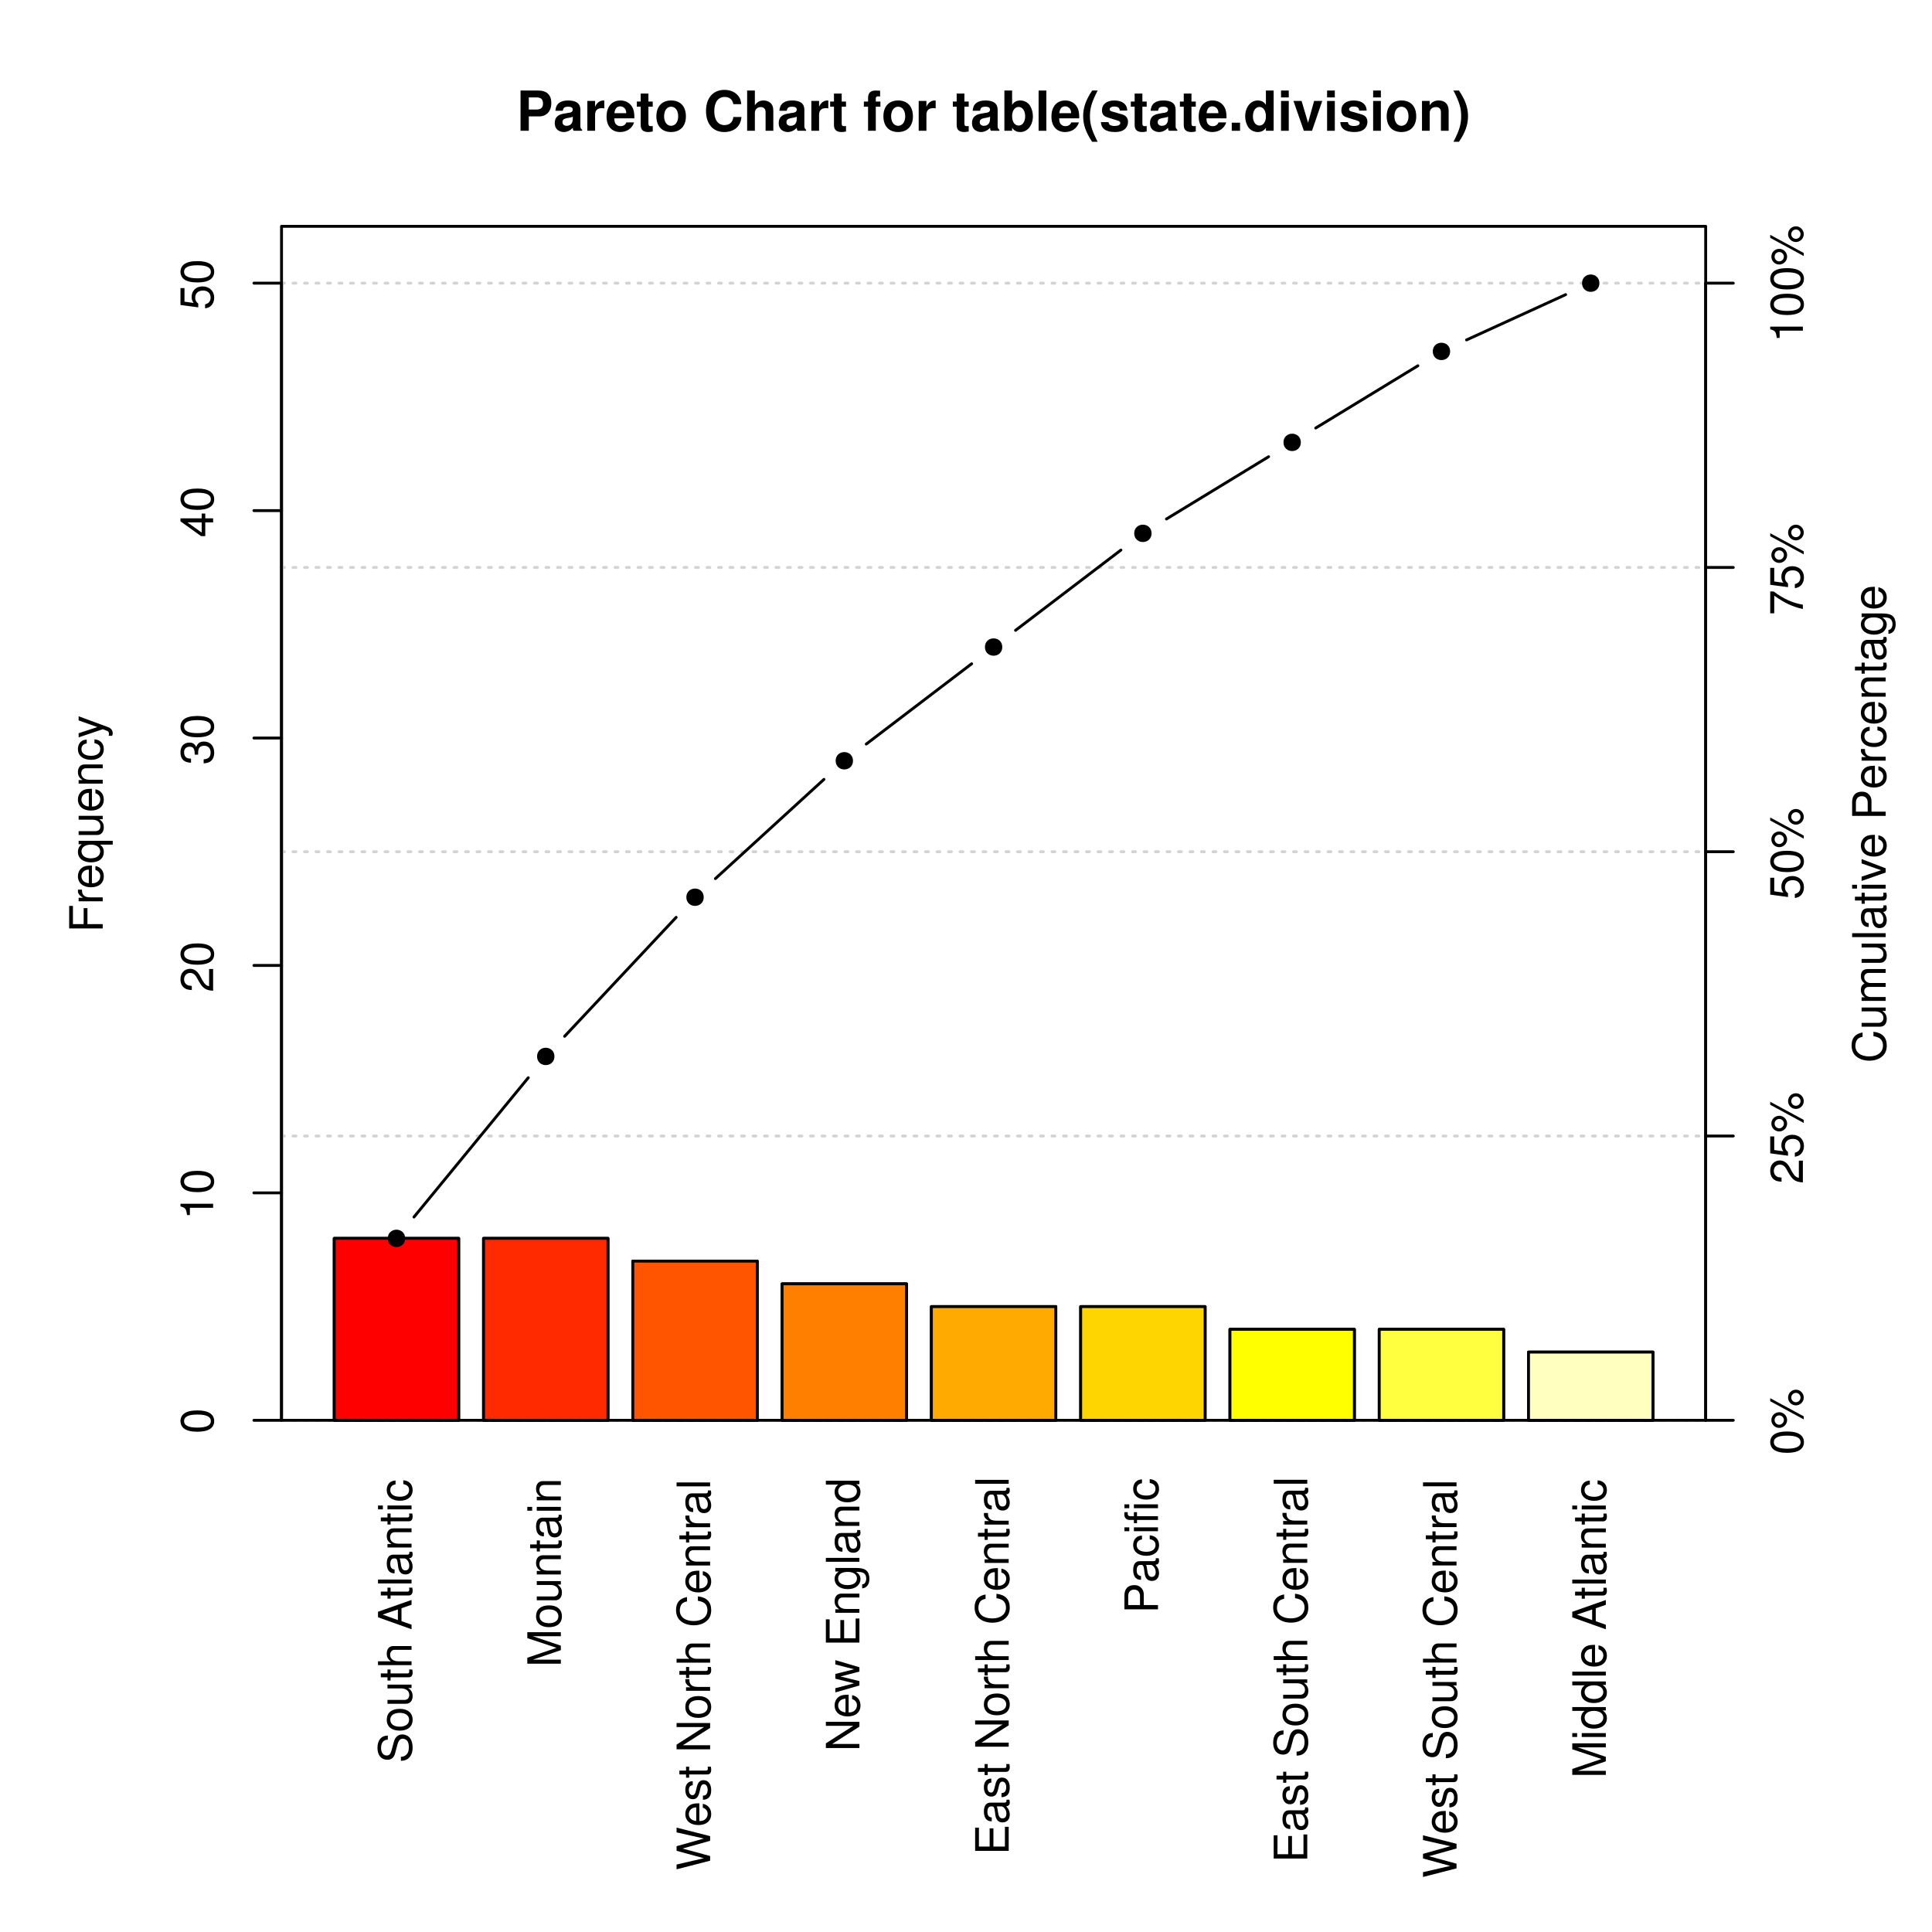<?xml version="1.0" encoding="UTF-8"?>
<svg xmlns="http://www.w3.org/2000/svg" xmlns:xlink="http://www.w3.org/1999/xlink" width="504pt" height="504pt" viewBox="0 0 504 504" version="1.1">
<defs>
<g>
<symbol overflow="visible" id="glyph0-0">
<path style="stroke:none;" d="M -6.188 -7.156 C -7.891 -7.141 -8.891 -5.969 -8.891 -3.953 C -8.891 -2.031 -7.906 -0.844 -6.328 -0.844 C -5.25 -0.844 -4.578 -1.406 -4.281 -2.562 L -3.703 -4.734 C -3.422 -5.828 -2.969 -6.344 -2.297 -6.344 C -1.828 -6.344 -1.344 -6.078 -1.078 -5.719 C -0.844 -5.359 -0.703 -4.812 -0.703 -4.109 C -0.703 -3.156 -0.938 -2.516 -1.438 -2.094 C -1.828 -1.766 -2.25 -1.625 -2.781 -1.625 L -2.781 -0.578 C -1.984 -0.594 -1.453 -0.75 -0.969 -1.094 C -0.156 -1.688 0.281 -2.703 0.281 -4.031 C 0.281 -5.078 0.031 -5.922 -0.391 -6.484 C -0.859 -7.078 -1.641 -7.453 -2.406 -7.453 C -3.484 -7.453 -4.266 -6.781 -4.594 -5.594 L -5.188 -3.391 C -5.469 -2.344 -5.812 -1.953 -6.484 -1.953 C -7.375 -1.953 -7.953 -2.734 -7.953 -3.906 C -7.953 -5.297 -7.312 -6.078 -6.188 -6.094 Z M -6.188 -7.156 "/>
</symbol>
<symbol overflow="visible" id="glyph0-1">
<path style="stroke:none;" d="M -6.469 -3.266 C -6.469 -1.5 -5.203 -0.438 -3.094 -0.438 C -0.984 -0.438 0.281 -1.484 0.281 -3.281 C 0.281 -5.047 -0.984 -6.125 -3.047 -6.125 C -5.219 -6.125 -6.469 -5.078 -6.469 -3.266 Z M -5.547 -3.281 C -5.547 -4.406 -4.625 -5.078 -3.062 -5.078 C -1.578 -5.078 -0.641 -4.375 -0.641 -3.281 C -0.641 -2.156 -1.578 -1.469 -3.094 -1.469 C -4.609 -1.469 -5.547 -2.156 -5.547 -3.281 Z M -5.547 -3.281 "/>
</symbol>
<symbol overflow="visible" id="glyph0-2">
<path style="stroke:none;" d="M 0 -5.781 L -6.281 -5.781 L -6.281 -4.781 L -2.719 -4.781 C -1.438 -4.781 -0.594 -4.109 -0.594 -3.078 C -0.594 -2.281 -1.078 -1.781 -1.844 -1.781 L -6.281 -1.781 L -6.281 -0.781 L -1.438 -0.781 C -0.391 -0.781 0.281 -1.562 0.281 -2.781 C 0.281 -3.703 -0.047 -4.297 -0.875 -4.891 L 0 -4.891 Z M 0 -5.781 "/>
</symbol>
<symbol overflow="visible" id="glyph0-3">
<path style="stroke:none;" d="M -6.281 -3.047 L -6.281 -2.016 L -8.016 -2.016 L -8.016 -1.016 L -6.281 -1.016 L -6.281 -0.172 L -5.469 -0.172 L -5.469 -1.016 L -0.719 -1.016 C -0.078 -1.016 0.281 -1.453 0.281 -2.234 C 0.281 -2.469 0.25 -2.719 0.188 -3.047 L -0.641 -3.047 C -0.609 -2.922 -0.594 -2.766 -0.594 -2.562 C -0.594 -2.141 -0.719 -2.016 -1.156 -2.016 L -5.469 -2.016 L -5.469 -3.047 Z M -6.281 -3.047 "/>
</symbol>
<symbol overflow="visible" id="glyph0-4">
<path style="stroke:none;" d="M -8.75 -0.844 L 0 -0.844 L 0 -1.844 L -3.469 -1.844 C -4.75 -1.844 -5.594 -2.516 -5.594 -3.547 C -5.594 -3.859 -5.484 -4.188 -5.297 -4.422 C -5.094 -4.719 -4.797 -4.844 -4.359 -4.844 L 0 -4.844 L 0 -5.828 L -4.75 -5.828 C -5.812 -5.828 -6.469 -5.078 -6.469 -3.859 C -6.469 -2.969 -6.188 -2.422 -5.422 -1.844 L -8.75 -1.844 Z M -8.75 -0.844 "/>
</symbol>
<symbol overflow="visible" id="glyph0-5">
<path style="stroke:none;" d=""/>
</symbol>
<symbol overflow="visible" id="glyph0-6">
<path style="stroke:none;" d="M -2.625 -5.688 L 0 -6.594 L 0 -7.844 L -8.75 -4.766 L -8.75 -3.328 L 0 -0.203 L 0 -1.391 L -2.625 -2.312 Z M -3.562 -5.375 L -3.562 -2.594 L -7.547 -4.031 Z M -3.562 -5.375 "/>
</symbol>
<symbol overflow="visible" id="glyph0-7">
<path style="stroke:none;" d="M -8.75 -1.828 L -8.75 -0.812 L 0 -0.812 L 0 -1.828 Z M -8.75 -1.828 "/>
</symbol>
<symbol overflow="visible" id="glyph0-8">
<path style="stroke:none;" d="M -0.594 -6.422 C -0.562 -6.312 -0.562 -6.266 -0.562 -6.203 C -0.562 -5.859 -0.75 -5.656 -1.062 -5.656 L -4.75 -5.656 C -5.875 -5.656 -6.469 -4.844 -6.469 -3.297 C -6.469 -2.391 -6.203 -1.625 -5.734 -1.219 C -5.406 -0.922 -5.047 -0.797 -4.422 -0.781 L -4.422 -1.781 C -5.203 -1.875 -5.547 -2.328 -5.547 -3.266 C -5.547 -4.156 -5.203 -4.672 -4.609 -4.672 L -4.344 -4.672 C -3.922 -4.672 -3.75 -4.422 -3.641 -3.625 C -3.469 -2.203 -3.422 -1.984 -3.266 -1.609 C -2.969 -0.875 -2.406 -0.5 -1.578 -0.5 C -0.438 -0.5 0.281 -1.297 0.281 -2.562 C 0.281 -3.359 0 -4 -0.641 -4.703 C -0.016 -4.781 0.281 -5.094 0.281 -5.734 C 0.281 -5.938 0.25 -6.094 0.172 -6.422 Z M -1.984 -4.672 C -1.641 -4.672 -1.438 -4.578 -1.156 -4.266 C -0.797 -3.859 -0.594 -3.375 -0.594 -2.781 C -0.594 -2 -0.969 -1.547 -1.609 -1.547 C -2.266 -1.547 -2.609 -1.984 -2.766 -3.062 C -2.906 -4.109 -2.953 -4.328 -3.109 -4.672 Z M -1.984 -4.672 "/>
</symbol>
<symbol overflow="visible" id="glyph0-9">
<path style="stroke:none;" d="M -6.281 -0.844 L 0 -0.844 L 0 -1.844 L -3.469 -1.844 C -4.75 -1.844 -5.594 -2.516 -5.594 -3.547 C -5.594 -4.344 -5.109 -4.844 -4.359 -4.844 L 0 -4.844 L 0 -5.844 L -4.75 -5.844 C -5.797 -5.844 -6.469 -5.062 -6.469 -3.859 C -6.469 -2.922 -6.109 -2.312 -5.234 -1.766 L -6.281 -1.766 Z M -6.281 -0.844 "/>
</symbol>
<symbol overflow="visible" id="glyph0-10">
<path style="stroke:none;" d="M -6.281 -1.797 L -6.281 -0.797 L 0 -0.797 L 0 -1.797 Z M -8.75 -1.797 L -8.75 -0.797 L -7.484 -0.797 L -7.484 -1.797 Z M -8.75 -1.797 "/>
</symbol>
<symbol overflow="visible" id="glyph0-11">
<path style="stroke:none;" d="M -4.172 -5.656 C -4.781 -5.609 -5.188 -5.469 -5.531 -5.234 C -6.125 -4.797 -6.469 -4.047 -6.469 -3.172 C -6.469 -1.469 -5.125 -0.375 -3.031 -0.375 C -1.016 -0.375 0.281 -1.453 0.281 -3.156 C 0.281 -4.656 -0.625 -5.609 -2.156 -5.719 L -2.156 -4.719 C -1.156 -4.547 -0.641 -4.031 -0.641 -3.188 C -0.641 -2.078 -1.547 -1.422 -3.031 -1.422 C -4.609 -1.422 -5.547 -2.062 -5.547 -3.156 C -5.547 -4 -5.047 -4.531 -4.172 -4.641 Z M -4.172 -5.656 "/>
</symbol>
<symbol overflow="visible" id="glyph0-12">
<path style="stroke:none;" d="M 0 -5.609 L -7.328 -8.078 L 0 -8.078 L 0 -9.125 L -8.75 -9.125 L -8.75 -7.578 L -1.125 -5.047 L -8.75 -2.453 L -8.75 -0.906 L 0 -0.906 L 0 -1.953 L -7.328 -1.953 L 0 -4.438 Z M 0 -5.609 "/>
</symbol>
<symbol overflow="visible" id="glyph0-13">
<path style="stroke:none;" d="M 0 -8.922 L -8.75 -11.141 L -8.75 -9.906 L -1.641 -8.297 L -8.75 -6.297 L -8.75 -5.094 L -1.641 -3.156 L -8.75 -1.516 L -8.75 -0.266 L 0 -2.516 L 0 -3.734 L -7.188 -5.688 L 0 -7.703 Z M 0 -8.922 "/>
</symbol>
<symbol overflow="visible" id="glyph0-14">
<path style="stroke:none;" d="M -2.812 -6.156 C -3.766 -6.156 -4.344 -6.078 -4.812 -5.906 C -5.844 -5.5 -6.469 -4.531 -6.469 -3.359 C -6.469 -1.609 -5.125 -0.484 -3.062 -0.484 C -1 -0.484 0.281 -1.578 0.281 -3.344 C 0.281 -4.781 -0.547 -5.766 -1.906 -6.031 L -1.906 -5.016 C -1.078 -4.734 -0.641 -4.172 -0.641 -3.375 C -0.641 -2.734 -0.938 -2.203 -1.469 -1.859 C -1.828 -1.625 -2.188 -1.531 -2.812 -1.531 Z M -3.625 -1.547 C -4.781 -1.625 -5.547 -2.344 -5.547 -3.344 C -5.547 -4.328 -4.734 -5.094 -3.703 -5.094 C -3.672 -5.094 -3.641 -5.094 -3.625 -5.078 Z M -3.625 -1.547 "/>
</symbol>
<symbol overflow="visible" id="glyph0-15">
<path style="stroke:none;" d="M -4.531 -5.25 C -5.766 -5.25 -6.469 -4.422 -6.469 -2.969 C -6.469 -1.516 -5.719 -0.562 -4.547 -0.562 C -3.562 -0.562 -3.094 -1.062 -2.734 -2.562 L -2.516 -3.484 C -2.344 -4.188 -2.094 -4.469 -1.625 -4.469 C -1.047 -4.469 -0.641 -3.875 -0.641 -3 C -0.641 -2.453 -0.797 -2 -1.062 -1.75 C -1.25 -1.594 -1.422 -1.531 -1.875 -1.469 L -1.875 -0.406 C -0.422 -0.453 0.281 -1.266 0.281 -2.922 C 0.281 -4.5 -0.5 -5.516 -1.719 -5.516 C -2.656 -5.516 -3.172 -4.984 -3.469 -3.734 L -3.703 -2.766 C -3.891 -1.953 -4.156 -1.609 -4.594 -1.609 C -5.172 -1.609 -5.547 -2.125 -5.547 -2.938 C -5.547 -3.75 -5.203 -4.172 -4.531 -4.203 Z M -4.531 -5.25 "/>
</symbol>
<symbol overflow="visible" id="glyph0-16">
<path style="stroke:none;" d="M -8.75 -7.75 L -8.75 -6.703 L -1.594 -6.703 L -8.75 -2.125 L -8.75 -0.906 L 0 -0.906 L 0 -1.969 L -7.094 -1.969 L 0 -6.484 L 0 -7.75 Z M -8.75 -7.75 "/>
</symbol>
<symbol overflow="visible" id="glyph0-17">
<path style="stroke:none;" d="M -6.281 -0.828 L 0 -0.828 L 0 -1.844 L -3.266 -1.844 C -4.156 -1.844 -4.75 -2.062 -5.094 -2.547 C -5.328 -2.859 -5.406 -3.156 -5.406 -3.859 L -6.438 -3.859 C -6.453 -3.688 -6.469 -3.594 -6.469 -3.469 C -6.469 -2.812 -6.078 -2.328 -5.141 -1.75 L -6.281 -1.75 Z M -6.281 -0.828 "/>
</symbol>
<symbol overflow="visible" id="glyph0-18">
<path style="stroke:none;" d="M -6.031 -7.938 C -7.953 -7.594 -8.891 -6.484 -8.891 -4.578 C -8.891 -3.391 -8.516 -2.453 -7.797 -1.797 C -6.938 -1.016 -5.688 -0.578 -4.266 -0.578 C -2.828 -0.578 -1.594 -1.016 -0.75 -1.844 C -0.047 -2.516 0.281 -3.391 0.281 -4.531 C 0.281 -6.656 -0.875 -7.859 -3.188 -8.125 L -3.188 -6.969 C -2.594 -6.875 -2.188 -6.75 -1.844 -6.578 C -1.109 -6.219 -0.703 -5.469 -0.703 -4.531 C -0.703 -2.797 -2.094 -1.688 -4.281 -1.688 C -6.531 -1.688 -7.906 -2.75 -7.906 -4.438 C -7.906 -5.141 -7.688 -5.812 -7.359 -6.172 C -7.062 -6.484 -6.688 -6.672 -6.031 -6.797 Z M -6.031 -7.938 "/>
</symbol>
<symbol overflow="visible" id="glyph0-19">
<path style="stroke:none;" d="M 0 -6.641 L -6.281 -8.5 L -6.281 -7.375 L -1.391 -6.125 L -6.281 -4.891 L -6.281 -3.656 L -1.391 -2.453 L -6.281 -1.172 L -6.281 -0.078 L 0 -1.891 L 0 -3.031 L -4.938 -4.234 L 0 -5.516 Z M 0 -6.641 "/>
</symbol>
<symbol overflow="visible" id="glyph0-20">
<path style="stroke:none;" d="M -3.984 -2.203 L -3.984 -6.953 L -4.969 -6.953 L -4.969 -2.203 L -7.766 -2.203 L -7.766 -7.141 L -8.75 -7.141 L -8.75 -1.078 L 0 -1.078 L 0 -7.359 L -0.984 -7.359 L -0.984 -2.203 Z M -3.984 -2.203 "/>
</symbol>
<symbol overflow="visible" id="glyph0-21">
<path style="stroke:none;" d="M -6.281 -4.938 L -5.375 -4.938 C -6.125 -4.438 -6.469 -3.828 -6.469 -3.031 C -6.469 -1.422 -5.078 -0.344 -3.031 -0.344 C -2 -0.344 -1.156 -0.625 -0.562 -1.141 C -0.031 -1.609 0.281 -2.281 0.281 -2.938 C 0.281 -3.734 -0.062 -4.281 -0.859 -4.844 L -0.531 -4.844 C 0.328 -4.844 0.844 -4.734 1.188 -4.484 C 1.562 -4.219 1.781 -3.703 1.781 -3.094 C 1.781 -2.641 1.656 -2.234 1.438 -1.953 C 1.266 -1.734 1.094 -1.625 0.719 -1.578 L 0.719 -0.547 C 1.906 -0.656 2.609 -1.578 2.609 -3.062 C 2.609 -4 2.312 -4.797 1.812 -5.203 C 1.234 -5.688 0.438 -5.875 -1.031 -5.875 L -6.281 -5.875 Z M -5.547 -3.125 C -5.547 -4.219 -4.625 -4.844 -3.062 -4.844 C -1.562 -4.844 -0.641 -4.203 -0.641 -3.141 C -0.641 -2.047 -1.578 -1.391 -3.094 -1.391 C -4.609 -1.391 -5.547 -2.062 -5.547 -3.125 Z M -5.547 -3.125 "/>
</symbol>
<symbol overflow="visible" id="glyph0-22">
<path style="stroke:none;" d="M -8.75 -5.938 L -8.75 -4.938 L -5.5 -4.938 C -6.125 -4.531 -6.469 -3.859 -6.469 -3.016 C -6.469 -1.375 -5.156 -0.312 -3.156 -0.312 C -1.031 -0.312 0.281 -1.359 0.281 -3.047 C 0.281 -3.906 -0.047 -4.516 -0.828 -5.047 L 0 -5.047 L 0 -5.938 Z M -5.531 -3.188 C -5.531 -4.266 -4.578 -4.938 -3.078 -4.938 C -1.625 -4.938 -0.656 -4.25 -0.656 -3.188 C -0.656 -2.094 -1.625 -1.359 -3.094 -1.359 C -4.562 -1.359 -5.531 -2.094 -5.531 -3.188 Z M -5.531 -3.188 "/>
</symbol>
<symbol overflow="visible" id="glyph0-23">
<path style="stroke:none;" d="M -3.703 -2.203 L -3.703 -4.953 C -3.703 -5.641 -3.906 -6.188 -4.328 -6.641 C -4.812 -7.172 -5.375 -7.406 -6.188 -7.406 C -7.828 -7.406 -8.75 -6.438 -8.75 -4.703 L -8.75 -1.094 L 0 -1.094 L 0 -2.203 Z M -4.688 -2.203 L -7.766 -2.203 L -7.766 -4.531 C -7.766 -5.609 -7.188 -6.234 -6.234 -6.234 C -5.266 -6.234 -4.688 -5.609 -4.688 -4.531 Z M -4.688 -2.203 "/>
</symbol>
<symbol overflow="visible" id="glyph0-24">
<path style="stroke:none;" d="M -6.281 -3.094 L -6.281 -2.047 L -7.266 -2.047 C -7.688 -2.047 -7.906 -2.297 -7.906 -2.75 C -7.906 -2.828 -7.906 -2.875 -7.891 -3.094 L -8.719 -3.094 C -8.766 -2.875 -8.781 -2.734 -8.781 -2.531 C -8.781 -1.609 -8.25 -1.062 -7.359 -1.062 L -6.281 -1.062 L -6.281 -0.219 L -5.469 -0.219 L -5.469 -1.062 L 0 -1.062 L 0 -2.047 L -5.469 -2.047 L -5.469 -3.094 Z M -6.281 -3.094 "/>
</symbol>
<symbol overflow="visible" id="glyph0-25">
<path style="stroke:none;" d="M -3.984 -2.203 L -3.984 -6.375 L -4.969 -6.375 L -4.969 -2.203 L -7.766 -2.203 L -7.766 -6.953 L -8.75 -6.953 L -8.75 -1.078 L 0 -1.078 L 0 -2.203 Z M -3.984 -2.203 "/>
</symbol>
<symbol overflow="visible" id="glyph0-26">
<path style="stroke:none;" d="M 2.609 -5.938 L -6.281 -5.938 L -6.281 -5.047 L -5.453 -5.047 C -6.109 -4.578 -6.469 -3.875 -6.469 -3.047 C -6.469 -1.391 -5.109 -0.312 -3.031 -0.312 C -0.984 -0.312 0.281 -1.344 0.281 -3 C 0.281 -3.875 -0.031 -4.469 -0.719 -4.938 L 2.609 -4.938 Z M -5.531 -3.188 C -5.531 -4.266 -4.578 -4.938 -3.062 -4.938 C -1.625 -4.938 -0.656 -4.25 -0.656 -3.188 C -0.656 -2.094 -1.625 -1.359 -3.094 -1.359 C -4.547 -1.359 -5.531 -2.094 -5.531 -3.188 Z M -5.531 -3.188 "/>
</symbol>
<symbol overflow="visible" id="glyph0-27">
<path style="stroke:none;" d="M -6.281 -4.656 L -1.391 -2.922 L -6.281 -1.312 L -6.281 -0.234 L 0.031 -2.359 L 1.016 -1.984 C 1.469 -1.828 1.625 -1.594 1.625 -1.172 C 1.625 -1.031 1.609 -0.859 1.562 -0.641 L 2.453 -0.641 C 2.562 -0.859 2.609 -1.062 2.609 -1.312 C 2.609 -1.641 2.516 -1.984 2.312 -2.25 C 2.094 -2.562 1.828 -2.75 1.312 -2.938 L -6.281 -5.734 Z M -6.281 -4.656 "/>
</symbol>
<symbol overflow="visible" id="glyph0-28">
<path style="stroke:none;" d="M -8.516 -3.297 C -8.516 -2.516 -8.156 -1.781 -7.578 -1.344 C -6.828 -0.797 -5.688 -0.516 -4.109 -0.516 C -1.25 -0.516 0.281 -1.469 0.281 -3.297 C 0.281 -5.094 -1.25 -6.078 -4.047 -6.078 C -5.703 -6.078 -6.797 -5.812 -7.578 -5.25 C -8.172 -4.812 -8.516 -4.109 -8.516 -3.297 Z M -7.578 -3.297 C -7.578 -4.438 -6.422 -5 -4.141 -5 C -1.734 -5 -0.594 -4.453 -0.594 -3.281 C -0.594 -2.156 -1.781 -1.594 -4.109 -1.594 C -6.438 -1.594 -7.578 -2.156 -7.578 -3.297 Z M -7.578 -3.297 "/>
</symbol>
<symbol overflow="visible" id="glyph0-29">
<path style="stroke:none;" d="M -6.062 -3.109 L 0 -3.109 L 0 -4.156 L -8.516 -4.156 L -8.516 -3.469 C -7.203 -3.094 -7.016 -2.859 -6.812 -1.219 L -6.062 -1.219 Z M -6.062 -3.109 "/>
</symbol>
<symbol overflow="visible" id="glyph0-30">
<path style="stroke:none;" d="M -1.047 -6.078 L -1.047 -1.594 C -1.734 -1.703 -2.188 -2.094 -2.797 -3.125 L -3.438 -4.328 C -4.094 -5.516 -4.969 -6.125 -6.016 -6.125 C -6.719 -6.125 -7.375 -5.844 -7.844 -5.344 C -8.297 -4.844 -8.516 -4.219 -8.516 -3.406 C -8.516 -2.328 -8.125 -1.531 -7.406 -1.062 C -6.953 -0.75 -6.422 -0.625 -5.562 -0.594 L -5.562 -1.656 C -6.125 -1.688 -6.484 -1.766 -6.75 -1.906 C -7.266 -2.188 -7.578 -2.734 -7.578 -3.375 C -7.578 -4.328 -6.906 -5.047 -5.984 -5.047 C -5.312 -5.047 -4.734 -4.656 -4.312 -3.906 L -3.688 -2.797 C -2.672 -1.016 -1.875 -0.5 0 -0.406 L 0 -6.078 Z M -1.047 -6.078 "/>
</symbol>
<symbol overflow="visible" id="glyph0-31">
<path style="stroke:none;" d="M -3.906 -2.656 L -3.906 -3.234 C -3.906 -4.391 -3.391 -4.984 -2.359 -4.984 C -1.297 -4.984 -0.656 -4.328 -0.656 -3.234 C -0.656 -2.078 -1.234 -1.516 -2.469 -1.438 L -2.469 -0.391 C -1.781 -0.438 -1.344 -0.547 -0.953 -0.75 C -0.141 -1.188 0.281 -2.031 0.281 -3.188 C 0.281 -4.938 -0.766 -6.078 -2.375 -6.078 C -3.453 -6.078 -4.062 -5.656 -4.406 -4.625 C -4.719 -5.422 -5.312 -5.812 -6.172 -5.812 C -7.625 -5.812 -8.516 -4.844 -8.516 -3.234 C -8.516 -1.516 -7.578 -0.594 -5.766 -0.562 L -5.766 -1.625 C -6.281 -1.625 -6.562 -1.688 -6.828 -1.812 C -7.297 -2.047 -7.578 -2.578 -7.578 -3.234 C -7.578 -4.172 -7.031 -4.734 -6.125 -4.734 C -5.531 -4.734 -5.172 -4.531 -4.984 -4.062 C -4.859 -3.766 -4.812 -3.391 -4.797 -2.656 Z M -3.906 -2.656 "/>
</symbol>
<symbol overflow="visible" id="glyph0-32">
<path style="stroke:none;" d="M -2.047 -3.922 L 0 -3.922 L 0 -4.984 L -2.047 -4.984 L -2.047 -6.234 L -2.984 -6.234 L -2.984 -4.984 L -8.516 -4.984 L -8.516 -4.203 L -3.156 -0.344 L -2.047 -0.344 Z M -2.984 -3.922 L -2.984 -1.266 L -6.703 -3.922 Z M -2.984 -3.922 "/>
</symbol>
<symbol overflow="visible" id="glyph0-33">
<path style="stroke:none;" d="M -8.516 -5.719 L -8.516 -1.312 L -3.875 -0.688 L -3.875 -1.656 C -4.469 -2.141 -4.672 -2.562 -4.672 -3.219 C -4.672 -4.359 -3.891 -5.078 -2.625 -5.078 C -1.406 -5.078 -0.656 -4.375 -0.656 -3.219 C -0.656 -2.297 -1.125 -1.734 -2.094 -1.469 L -2.094 -0.422 C -1.391 -0.562 -1.062 -0.688 -0.75 -0.938 C -0.094 -1.422 0.281 -2.281 0.281 -3.234 C 0.281 -4.953 -0.969 -6.156 -2.766 -6.156 C -4.453 -6.156 -5.609 -5.047 -5.609 -3.406 C -5.609 -2.812 -5.453 -2.328 -5.094 -1.844 L -7.469 -2.172 L -7.469 -5.719 Z M -8.516 -5.719 "/>
</symbol>
<symbol overflow="visible" id="glyph0-34">
<path style="stroke:none;" d="M -8.219 -2.391 C -8.219 -1.266 -7.297 -0.344 -6.172 -0.344 C -5.047 -0.344 -4.109 -1.266 -4.109 -2.406 C -4.109 -3.516 -5.047 -4.438 -6.141 -4.438 C -7.312 -4.438 -8.219 -3.547 -8.219 -2.391 Z M -7.375 -2.391 C -7.375 -3.078 -6.844 -3.609 -6.156 -3.609 C -5.5 -3.609 -4.953 -3.062 -4.953 -2.406 C -4.953 -1.734 -5.516 -1.172 -6.172 -1.172 C -6.844 -1.172 -7.375 -1.734 -7.375 -2.391 Z M -8.516 -7.312 L 0.234 -2.562 L 0.234 -3.359 L -8.516 -8.094 Z M -3.859 -8.25 C -3.859 -7.141 -2.938 -6.219 -1.828 -6.219 C -0.703 -6.219 0.234 -7.141 0.234 -8.266 C 0.234 -9.375 -0.703 -10.312 -1.797 -10.312 C -2.953 -10.312 -3.859 -9.406 -3.859 -8.25 Z M -3.031 -8.25 C -3.031 -8.938 -2.484 -9.484 -1.797 -9.484 C -1.156 -9.484 -0.609 -8.922 -0.609 -8.266 C -0.609 -7.594 -1.156 -7.047 -1.828 -7.047 C -2.484 -7.047 -3.031 -7.594 -3.031 -8.25 Z M -3.031 -8.25 "/>
</symbol>
<symbol overflow="visible" id="glyph0-35">
<path style="stroke:none;" d="M -8.516 -6.234 L -8.516 -0.547 L -7.469 -0.547 L -7.469 -5.141 C -4.578 -3.125 -2.797 -2.297 0 -1.656 L 0 -2.781 C -2.719 -3.25 -5.062 -4.312 -7.625 -6.234 Z M -8.516 -6.234 "/>
</symbol>
<symbol overflow="visible" id="glyph0-36">
<path style="stroke:none;" d="M -6.281 -0.844 L 0 -0.844 L 0 -1.844 L -3.953 -1.844 C -4.859 -1.844 -5.594 -2.516 -5.594 -3.328 C -5.594 -4.062 -5.141 -4.484 -4.328 -4.484 L 0 -4.484 L 0 -5.5 L -3.953 -5.5 C -4.859 -5.5 -5.594 -6.156 -5.594 -6.969 C -5.594 -7.703 -5.125 -8.141 -4.328 -8.141 L 0 -8.141 L 0 -9.141 L -4.719 -9.141 C -5.844 -9.141 -6.469 -8.5 -6.469 -7.312 C -6.469 -6.484 -6.219 -5.969 -5.516 -5.391 C -6.188 -5.016 -6.469 -4.516 -6.469 -3.703 C -6.469 -2.859 -6.156 -2.297 -5.406 -1.766 L -6.281 -1.766 Z M -6.281 -0.844 "/>
</symbol>
<symbol overflow="visible" id="glyph0-37">
<path style="stroke:none;" d="M 0 -3.422 L -6.281 -5.828 L -6.281 -4.703 L -1.188 -2.922 L -6.281 -1.25 L -6.281 -0.125 L 0 -2.328 Z M 0 -3.422 "/>
</symbol>
<symbol overflow="visible" id="glyph1-0">
<path style="stroke:none;" d="M 3.25 -3.75 L 5.953 -3.75 C 7.875 -3.75 9.125 -5.109 9.125 -7.25 C 9.125 -9.344 7.922 -10.5 5.734 -10.5 L 1.094 -10.5 L 1.094 0 L 3.25 0 Z M 3.25 -5.547 L 3.25 -8.703 L 5.266 -8.703 C 6.422 -8.703 6.953 -8.203 6.953 -7.109 C 6.953 -6.047 6.422 -5.547 5.266 -5.547 Z M 3.25 -5.547 "/>
</symbol>
<symbol overflow="visible" id="glyph1-1">
<path style="stroke:none;" d="M 7.547 -0.25 C 7.188 -0.578 7.094 -0.797 7.094 -1.203 L 7.094 -5.516 C 7.094 -7.109 6 -7.906 3.906 -7.906 C 1.797 -7.906 0.703 -7.016 0.578 -5.219 L 2.516 -5.219 C 2.625 -6.016 2.953 -6.281 3.953 -6.281 C 4.719 -6.281 5.109 -6.016 5.109 -5.5 C 5.109 -5.25 4.984 -5.016 4.766 -4.891 C 4.5 -4.75 4.5 -4.75 3.5 -4.594 L 2.688 -4.453 C 1.156 -4.188 0.406 -3.406 0.406 -2 C 0.406 -1.344 0.594 -0.797 0.953 -0.406 C 1.391 0.062 2.078 0.328 2.766 0.328 C 3.625 0.328 4.422 -0.047 5.125 -0.781 C 5.125 -0.375 5.172 -0.234 5.359 0 L 7.547 0 Z M 5.109 -3.125 C 5.109 -1.953 4.531 -1.297 3.516 -1.297 C 2.844 -1.297 2.422 -1.656 2.422 -2.234 C 2.422 -2.844 2.734 -3.125 3.578 -3.297 L 4.266 -3.422 C 4.797 -3.531 4.891 -3.562 5.109 -3.672 Z M 5.109 -3.125 "/>
</symbol>
<symbol overflow="visible" id="glyph1-2">
<path style="stroke:none;" d="M 0.906 -7.781 L 0.906 0 L 2.922 0 L 2.922 -4.141 C 2.922 -5.312 3.516 -5.906 4.703 -5.906 C 4.906 -5.906 5.062 -5.891 5.328 -5.844 L 5.328 -7.891 C 5.219 -7.906 5.141 -7.906 5.078 -7.906 C 4.156 -7.906 3.359 -7.297 2.922 -6.25 L 2.922 -7.781 Z M 0.906 -7.781 "/>
</symbol>
<symbol overflow="visible" id="glyph1-3">
<path style="stroke:none;" d="M 7.547 -3.25 C 7.562 -3.422 7.562 -3.5 7.562 -3.594 C 7.562 -4.375 7.453 -5.094 7.266 -5.641 C 6.734 -7.062 5.484 -7.906 3.922 -7.906 C 1.688 -7.906 0.312 -6.297 0.312 -3.688 C 0.312 -1.203 1.672 0.328 3.875 0.328 C 5.625 0.328 7.031 -0.656 7.484 -2.188 L 5.484 -2.188 C 5.25 -1.562 4.688 -1.203 3.953 -1.203 C 3.375 -1.203 2.906 -1.453 2.625 -1.891 C 2.438 -2.172 2.359 -2.516 2.328 -3.25 Z M 2.359 -4.594 C 2.5 -5.781 3 -6.375 3.891 -6.375 C 4.391 -6.375 4.859 -6.125 5.141 -5.719 C 5.328 -5.438 5.422 -5.125 5.453 -4.594 Z M 2.359 -4.594 "/>
</symbol>
<symbol overflow="visible" id="glyph1-4">
<path style="stroke:none;" d="M 4.344 -7.625 L 3.219 -7.625 L 3.219 -9.703 L 1.203 -9.703 L 1.203 -7.625 L 0.203 -7.625 L 0.203 -6.281 L 1.203 -6.281 L 1.203 -1.5 C 1.203 -0.281 1.844 0.328 3.172 0.328 C 3.609 0.328 3.969 0.281 4.344 0.172 L 4.344 -1.234 C 4.141 -1.203 4.016 -1.203 3.875 -1.203 C 3.344 -1.203 3.219 -1.359 3.219 -2.047 L 3.219 -6.281 L 4.344 -6.281 Z M 4.344 -7.625 "/>
</symbol>
<symbol overflow="visible" id="glyph1-5">
<path style="stroke:none;" d="M 4.344 -7.906 C 1.953 -7.906 0.5 -6.344 0.5 -3.781 C 0.5 -1.219 1.953 0.328 4.344 0.328 C 6.719 0.328 8.203 -1.234 8.203 -3.734 C 8.203 -6.375 6.766 -7.906 4.344 -7.906 Z M 4.344 -6.281 C 5.453 -6.281 6.188 -5.281 6.188 -3.766 C 6.188 -2.312 5.438 -1.297 4.344 -1.297 C 3.25 -1.297 2.516 -2.312 2.516 -3.781 C 2.516 -5.266 3.25 -6.281 4.344 -6.281 Z M 4.344 -6.281 "/>
</symbol>
<symbol overflow="visible" id="glyph1-6">
<path style="stroke:none;" d=""/>
</symbol>
<symbol overflow="visible" id="glyph1-7">
<path style="stroke:none;" d="M 9.828 -6.938 C 9.75 -7.844 9.562 -8.422 9.125 -9.016 C 8.312 -10.078 7.016 -10.672 5.453 -10.672 C 2.484 -10.672 0.641 -8.562 0.641 -5.156 C 0.641 -1.781 2.469 0.328 5.391 0.328 C 8 0.328 9.734 -1.188 9.875 -3.594 L 7.766 -3.594 C 7.641 -2.25 6.781 -1.484 5.453 -1.484 C 3.781 -1.484 2.797 -2.844 2.797 -5.125 C 2.797 -7.453 3.812 -8.828 5.516 -8.828 C 6.266 -8.828 6.891 -8.578 7.297 -8.062 C 7.516 -7.781 7.641 -7.5 7.766 -6.938 Z M 9.828 -6.938 "/>
</symbol>
<symbol overflow="visible" id="glyph1-8">
<path style="stroke:none;" d="M 0.969 -10.5 L 0.969 0 L 2.984 0 L 2.984 -4.672 C 2.984 -5.562 3.625 -6.188 4.531 -6.188 C 4.969 -6.188 5.312 -6.031 5.547 -5.719 C 5.719 -5.453 5.781 -5.266 5.781 -4.75 L 5.781 0 L 7.797 0 L 7.797 -5.219 C 7.797 -6.188 7.531 -6.875 7 -7.312 C 6.562 -7.688 5.906 -7.906 5.266 -7.906 C 4.266 -7.906 3.547 -7.5 2.984 -6.656 L 2.984 -10.5 Z M 0.969 -10.5 "/>
</symbol>
<symbol overflow="visible" id="glyph1-9">
<path style="stroke:none;" d="M 4.516 -7.625 L 3.312 -7.625 L 3.312 -8.391 C 3.312 -8.781 3.484 -8.984 3.859 -8.984 C 4.031 -8.984 4.266 -8.969 4.438 -8.953 L 4.438 -10.453 C 4.062 -10.484 3.562 -10.5 3.281 -10.5 C 1.938 -10.5 1.297 -9.875 1.297 -8.562 L 1.297 -7.625 L 0.203 -7.625 L 0.203 -6.281 L 1.297 -6.281 L 1.297 0 L 3.312 0 L 3.312 -6.281 L 4.516 -6.281 Z M 4.516 -7.625 "/>
</symbol>
<symbol overflow="visible" id="glyph1-10">
<path style="stroke:none;" d="M 0.844 -10.5 L 0.844 0 L 2.859 0 L 2.859 -0.797 C 3.359 -0.031 4.031 0.328 5.016 0.328 C 6.875 0.328 8.281 -1.438 8.281 -3.781 C 8.281 -4.844 7.969 -5.906 7.453 -6.656 C 6.922 -7.422 5.969 -7.906 5.016 -7.906 C 4.047 -7.906 3.359 -7.547 2.859 -6.766 L 2.859 -10.5 Z M 4.562 -6.219 C 5.562 -6.219 6.266 -5.219 6.266 -3.781 C 6.266 -2.359 5.562 -1.359 4.562 -1.359 C 3.547 -1.359 2.859 -2.328 2.859 -3.812 C 2.859 -5.234 3.562 -6.219 4.562 -6.219 Z M 4.562 -6.219 "/>
</symbol>
<symbol overflow="visible" id="glyph1-11">
<path style="stroke:none;" d="M 2.984 -10.5 L 0.969 -10.5 L 0.969 0 L 2.984 0 Z M 2.984 -10.5 "/>
</symbol>
<symbol overflow="visible" id="glyph1-12">
<path style="stroke:none;" d="M 2.922 -10.5 C 1.266 -8.016 0.578 -6.016 0.578 -3.812 C 0.578 -1.594 1.266 0.391 2.922 2.875 L 4.359 2.875 C 2.844 -0.094 2.344 -1.703 2.344 -3.812 C 2.344 -5.922 2.844 -7.562 4.359 -10.5 Z M 2.922 -10.5 "/>
</symbol>
<symbol overflow="visible" id="glyph1-13">
<path style="stroke:none;" d="M 7.281 -5.266 C 7.25 -6.922 5.984 -7.906 3.891 -7.906 C 1.922 -7.906 0.688 -6.922 0.688 -5.312 C 0.688 -4.797 0.844 -4.344 1.125 -4.047 C 1.391 -3.781 1.641 -3.641 2.391 -3.406 L 4.797 -2.656 C 5.297 -2.5 5.469 -2.328 5.469 -2.016 C 5.469 -1.547 4.906 -1.25 3.969 -1.25 C 3.453 -1.25 3.047 -1.359 2.781 -1.531 C 2.562 -1.688 2.484 -1.844 2.391 -2.266 L 0.422 -2.266 C 0.469 -0.562 1.734 0.328 4.094 0.328 C 5.172 0.328 6 0.094 6.562 -0.359 C 7.141 -0.828 7.484 -1.547 7.484 -2.312 C 7.484 -3.312 6.984 -3.969 5.969 -4.266 L 3.422 -5 C 2.859 -5.172 2.703 -5.281 2.703 -5.609 C 2.703 -6.031 3.172 -6.328 3.875 -6.328 C 4.844 -6.328 5.312 -5.984 5.328 -5.266 Z M 7.281 -5.266 "/>
</symbol>
<symbol overflow="visible" id="glyph1-14">
<path style="stroke:none;" d="M 3.078 -2.109 L 0.922 -2.109 L 0.922 0 L 3.078 0 Z M 3.078 -2.109 "/>
</symbol>
<symbol overflow="visible" id="glyph1-15">
<path style="stroke:none;" d="M 5.828 0 L 7.844 0 L 7.844 -10.5 L 5.828 -10.5 L 5.828 -6.766 C 5.328 -7.547 4.656 -7.906 3.688 -7.906 C 1.828 -7.906 0.422 -6.125 0.422 -3.781 C 0.422 -2.719 0.734 -1.656 1.25 -0.906 C 1.781 -0.156 2.734 0.328 3.688 0.328 C 4.656 0.328 5.328 -0.031 5.828 -0.797 Z M 4.141 -6.219 C 5.156 -6.219 5.828 -5.234 5.828 -3.75 C 5.828 -2.328 5.141 -1.359 4.141 -1.359 C 3.125 -1.359 2.438 -2.344 2.438 -3.781 C 2.438 -5.219 3.125 -6.219 4.141 -6.219 Z M 4.141 -6.219 "/>
</symbol>
<symbol overflow="visible" id="glyph1-16">
<path style="stroke:none;" d="M 2.984 -7.781 L 0.969 -7.781 L 0.969 0 L 2.984 0 Z M 2.984 -10.5 L 0.969 -10.5 L 0.969 -8.703 L 2.984 -8.703 Z M 2.984 -10.5 "/>
</symbol>
<symbol overflow="visible" id="glyph1-17">
<path style="stroke:none;" d="M 5.047 0 L 7.719 -7.781 L 5.594 -7.781 L 4.016 -2.094 L 2.328 -7.781 L 0.203 -7.781 L 2.922 0 Z M 5.047 0 "/>
</symbol>
<symbol overflow="visible" id="glyph1-18">
<path style="stroke:none;" d="M 0.906 -7.781 L 0.906 0 L 2.922 0 L 2.922 -4.672 C 2.922 -5.594 3.578 -6.188 4.547 -6.188 C 5.422 -6.188 5.844 -5.719 5.844 -4.797 L 5.844 0 L 7.859 0 L 7.859 -5.219 C 7.859 -6.922 6.922 -7.906 5.266 -7.906 C 4.203 -7.906 3.5 -7.516 2.922 -6.656 L 2.922 -7.781 Z M 0.906 -7.781 "/>
</symbol>
<symbol overflow="visible" id="glyph1-19">
<path style="stroke:none;" d="M 1.75 2.875 C 3.422 0.391 4.109 -1.594 4.109 -3.797 C 4.109 -6.016 3.422 -8.016 1.75 -10.5 L 0.312 -10.5 C 1.844 -7.531 2.328 -5.922 2.328 -3.797 C 2.328 -1.703 1.844 -0.062 0.312 2.875 Z M 1.75 2.875 "/>
</symbol>
</g>
<clipPath id="clip1">
  <path d="M 73.441 59.039 L 445.961 59.039 L 445.961 371.512 L 73.441 371.512 Z M 73.441 59.039 "/>
</clipPath>
</defs>
<g id="surface155">
<rect x="0" y="0" width="504" height="504" style="fill:rgb(100%,100%,100%);fill-opacity:1;stroke:none;"/>
<path style="fill-rule:nonzero;fill:rgb(100%,0%,0%);fill-opacity:1;stroke-width:0.75;stroke-linecap:round;stroke-linejoin:round;stroke:rgb(0%,0%,0%);stroke-opacity:1;stroke-miterlimit:10;" d="M 87.199 370.512 L 119.652 370.512 L 119.652 323.051 L 87.199 323.051 Z M 87.199 370.512 "/>
<path style="fill-rule:nonzero;fill:rgb(100%,16.471%,0%);fill-opacity:1;stroke-width:0.75;stroke-linecap:round;stroke-linejoin:round;stroke:rgb(0%,0%,0%);stroke-opacity:1;stroke-miterlimit:10;" d="M 126.145 370.512 L 158.598 370.512 L 158.598 323.051 L 126.145 323.051 Z M 126.145 370.512 "/>
<path style="fill-rule:nonzero;fill:rgb(100%,33.333%,0%);fill-opacity:1;stroke-width:0.75;stroke-linecap:round;stroke-linejoin:round;stroke:rgb(0%,0%,0%);stroke-opacity:1;stroke-miterlimit:10;" d="M 165.086 370.512 L 197.539 370.512 L 197.539 328.98 L 165.086 328.98 Z M 165.086 370.512 "/>
<path style="fill-rule:nonzero;fill:rgb(100%,50.196%,0%);fill-opacity:1;stroke-width:0.75;stroke-linecap:round;stroke-linejoin:round;stroke:rgb(0%,0%,0%);stroke-opacity:1;stroke-miterlimit:10;" d="M 204.031 370.512 L 236.484 370.512 L 236.484 334.914 L 204.031 334.914 Z M 204.031 370.512 "/>
<path style="fill-rule:nonzero;fill:rgb(100%,66.667%,0%);fill-opacity:1;stroke-width:0.75;stroke-linecap:round;stroke-linejoin:round;stroke:rgb(0%,0%,0%);stroke-opacity:1;stroke-miterlimit:10;" d="M 242.973 370.512 L 275.426 370.512 L 275.426 340.848 L 242.973 340.848 Z M 242.973 370.512 "/>
<path style="fill-rule:nonzero;fill:rgb(100%,83.529%,0%);fill-opacity:1;stroke-width:0.75;stroke-linecap:round;stroke-linejoin:round;stroke:rgb(0%,0%,0%);stroke-opacity:1;stroke-miterlimit:10;" d="M 281.918 370.512 L 314.371 370.512 L 314.371 340.848 L 281.918 340.848 Z M 281.918 370.512 "/>
<path style="fill-rule:nonzero;fill:rgb(100%,100%,0%);fill-opacity:1;stroke-width:0.75;stroke-linecap:round;stroke-linejoin:round;stroke:rgb(0%,0%,0%);stroke-opacity:1;stroke-miterlimit:10;" d="M 320.859 370.512 L 353.312 370.512 L 353.312 346.781 L 320.859 346.781 Z M 320.859 370.512 "/>
<path style="fill-rule:nonzero;fill:rgb(100%,100%,25.098%);fill-opacity:1;stroke-width:0.75;stroke-linecap:round;stroke-linejoin:round;stroke:rgb(0%,0%,0%);stroke-opacity:1;stroke-miterlimit:10;" d="M 359.805 370.512 L 392.258 370.512 L 392.258 346.781 L 359.805 346.781 Z M 359.805 370.512 "/>
<path style="fill-rule:nonzero;fill:rgb(100%,100%,74.902%);fill-opacity:1;stroke-width:0.75;stroke-linecap:round;stroke-linejoin:round;stroke:rgb(0%,0%,0%);stroke-opacity:1;stroke-miterlimit:10;" d="M 398.746 370.512 L 431.199 370.512 L 431.199 352.715 L 398.746 352.715 Z M 398.746 370.512 "/>
<g style="fill:rgb(0%,0%,0%);fill-opacity:1;">
  <use xlink:href="#glyph0-0" x="107.361" y="459.914"/>
  <use xlink:href="#glyph0-1" x="107.361" y="451.91"/>
  <use xlink:href="#glyph0-2" x="107.361" y="445.238"/>
  <use xlink:href="#glyph0-3" x="107.361" y="438.566"/>
  <use xlink:href="#glyph0-4" x="107.361" y="435.23"/>
  <use xlink:href="#glyph0-5" x="107.361" y="428.559"/>
  <use xlink:href="#glyph0-6" x="107.361" y="425.223"/>
  <use xlink:href="#glyph0-3" x="107.361" y="417.219"/>
  <use xlink:href="#glyph0-7" x="107.361" y="413.883"/>
  <use xlink:href="#glyph0-8" x="107.361" y="411.219"/>
  <use xlink:href="#glyph0-9" x="107.361" y="404.547"/>
  <use xlink:href="#glyph0-3" x="107.361" y="397.875"/>
  <use xlink:href="#glyph0-10" x="107.361" y="394.539"/>
  <use xlink:href="#glyph0-11" x="107.361" y="391.875"/>
</g>
<g style="fill:rgb(0%,0%,0%);fill-opacity:1;">
  <use xlink:href="#glyph0-12" x="146.307" y="434.914"/>
  <use xlink:href="#glyph0-1" x="146.307" y="424.918"/>
  <use xlink:href="#glyph0-2" x="146.307" y="418.246"/>
  <use xlink:href="#glyph0-9" x="146.307" y="411.574"/>
  <use xlink:href="#glyph0-3" x="146.307" y="404.902"/>
  <use xlink:href="#glyph0-8" x="146.307" y="401.566"/>
  <use xlink:href="#glyph0-10" x="146.307" y="394.895"/>
  <use xlink:href="#glyph0-9" x="146.307" y="392.23"/>
</g>
<g style="fill:rgb(0%,0%,0%);fill-opacity:1;">
  <use xlink:href="#glyph0-13" x="185.248" y="487.914"/>
  <use xlink:href="#glyph0-14" x="185.248" y="476.586"/>
  <use xlink:href="#glyph0-15" x="185.248" y="469.914"/>
  <use xlink:href="#glyph0-3" x="185.248" y="463.914"/>
  <use xlink:href="#glyph0-5" x="185.248" y="460.578"/>
  <use xlink:href="#glyph0-16" x="185.248" y="457.242"/>
  <use xlink:href="#glyph0-1" x="185.248" y="448.578"/>
  <use xlink:href="#glyph0-17" x="185.248" y="441.906"/>
  <use xlink:href="#glyph0-3" x="185.248" y="437.91"/>
  <use xlink:href="#glyph0-4" x="185.248" y="434.574"/>
  <use xlink:href="#glyph0-5" x="185.248" y="427.902"/>
  <use xlink:href="#glyph0-18" x="185.248" y="424.566"/>
  <use xlink:href="#glyph0-14" x="185.248" y="415.902"/>
  <use xlink:href="#glyph0-9" x="185.248" y="409.23"/>
  <use xlink:href="#glyph0-3" x="185.248" y="402.559"/>
  <use xlink:href="#glyph0-17" x="185.248" y="399.223"/>
  <use xlink:href="#glyph0-8" x="185.248" y="395.227"/>
  <use xlink:href="#glyph0-7" x="185.248" y="388.555"/>
</g>
<g style="fill:rgb(0%,0%,0%);fill-opacity:1;">
  <use xlink:href="#glyph0-16" x="224.193" y="456.914"/>
  <use xlink:href="#glyph0-14" x="224.193" y="448.25"/>
  <use xlink:href="#glyph0-19" x="224.193" y="441.578"/>
  <use xlink:href="#glyph0-5" x="224.193" y="432.914"/>
  <use xlink:href="#glyph0-20" x="224.193" y="429.578"/>
  <use xlink:href="#glyph0-9" x="224.193" y="421.574"/>
  <use xlink:href="#glyph0-21" x="224.193" y="414.902"/>
  <use xlink:href="#glyph0-7" x="224.193" y="408.23"/>
  <use xlink:href="#glyph0-8" x="224.193" y="405.566"/>
  <use xlink:href="#glyph0-9" x="224.193" y="398.895"/>
  <use xlink:href="#glyph0-22" x="224.193" y="392.223"/>
</g>
<g style="fill:rgb(0%,0%,0%);fill-opacity:1;">
  <use xlink:href="#glyph0-20" x="263.135" y="483.914"/>
  <use xlink:href="#glyph0-8" x="263.135" y="475.91"/>
  <use xlink:href="#glyph0-15" x="263.135" y="469.238"/>
  <use xlink:href="#glyph0-3" x="263.135" y="463.238"/>
  <use xlink:href="#glyph0-5" x="263.135" y="459.902"/>
  <use xlink:href="#glyph0-16" x="263.135" y="456.566"/>
  <use xlink:href="#glyph0-1" x="263.135" y="447.902"/>
  <use xlink:href="#glyph0-17" x="263.135" y="441.23"/>
  <use xlink:href="#glyph0-3" x="263.135" y="437.234"/>
  <use xlink:href="#glyph0-4" x="263.135" y="433.898"/>
  <use xlink:href="#glyph0-5" x="263.135" y="427.227"/>
  <use xlink:href="#glyph0-18" x="263.135" y="423.891"/>
  <use xlink:href="#glyph0-14" x="263.135" y="415.227"/>
  <use xlink:href="#glyph0-9" x="263.135" y="408.555"/>
  <use xlink:href="#glyph0-3" x="263.135" y="401.883"/>
  <use xlink:href="#glyph0-17" x="263.135" y="398.547"/>
  <use xlink:href="#glyph0-8" x="263.135" y="394.551"/>
  <use xlink:href="#glyph0-7" x="263.135" y="387.879"/>
</g>
<g style="fill:rgb(0%,0%,0%);fill-opacity:1;">
  <use xlink:href="#glyph0-23" x="302.08" y="420.914"/>
  <use xlink:href="#glyph0-8" x="302.08" y="412.91"/>
  <use xlink:href="#glyph0-11" x="302.08" y="406.238"/>
  <use xlink:href="#glyph0-10" x="302.08" y="400.238"/>
  <use xlink:href="#glyph0-24" x="302.08" y="397.574"/>
  <use xlink:href="#glyph0-10" x="302.08" y="394.238"/>
  <use xlink:href="#glyph0-11" x="302.08" y="391.574"/>
</g>
<g style="fill:rgb(0%,0%,0%);fill-opacity:1;">
  <use xlink:href="#glyph0-20" x="341.021" y="485.914"/>
  <use xlink:href="#glyph0-8" x="341.021" y="477.91"/>
  <use xlink:href="#glyph0-15" x="341.021" y="471.238"/>
  <use xlink:href="#glyph0-3" x="341.021" y="465.238"/>
  <use xlink:href="#glyph0-5" x="341.021" y="461.902"/>
  <use xlink:href="#glyph0-0" x="341.021" y="458.566"/>
  <use xlink:href="#glyph0-1" x="341.021" y="450.562"/>
  <use xlink:href="#glyph0-2" x="341.021" y="443.891"/>
  <use xlink:href="#glyph0-3" x="341.021" y="437.219"/>
  <use xlink:href="#glyph0-4" x="341.021" y="433.883"/>
  <use xlink:href="#glyph0-5" x="341.021" y="427.211"/>
  <use xlink:href="#glyph0-18" x="341.021" y="423.875"/>
  <use xlink:href="#glyph0-14" x="341.021" y="415.211"/>
  <use xlink:href="#glyph0-9" x="341.021" y="408.539"/>
  <use xlink:href="#glyph0-3" x="341.021" y="401.867"/>
  <use xlink:href="#glyph0-17" x="341.021" y="398.531"/>
  <use xlink:href="#glyph0-8" x="341.021" y="394.535"/>
  <use xlink:href="#glyph0-7" x="341.021" y="387.863"/>
</g>
<g style="fill:rgb(0%,0%,0%);fill-opacity:1;">
  <use xlink:href="#glyph0-13" x="379.967" y="489.914"/>
  <use xlink:href="#glyph0-14" x="379.967" y="478.586"/>
  <use xlink:href="#glyph0-15" x="379.967" y="471.914"/>
  <use xlink:href="#glyph0-3" x="379.967" y="465.914"/>
  <use xlink:href="#glyph0-5" x="379.967" y="462.578"/>
  <use xlink:href="#glyph0-0" x="379.967" y="459.242"/>
  <use xlink:href="#glyph0-1" x="379.967" y="451.238"/>
  <use xlink:href="#glyph0-2" x="379.967" y="444.566"/>
  <use xlink:href="#glyph0-3" x="379.967" y="437.895"/>
  <use xlink:href="#glyph0-4" x="379.967" y="434.559"/>
  <use xlink:href="#glyph0-5" x="379.967" y="427.887"/>
  <use xlink:href="#glyph0-18" x="379.967" y="424.551"/>
  <use xlink:href="#glyph0-14" x="379.967" y="415.887"/>
  <use xlink:href="#glyph0-9" x="379.967" y="409.215"/>
  <use xlink:href="#glyph0-3" x="379.967" y="402.543"/>
  <use xlink:href="#glyph0-17" x="379.967" y="399.207"/>
  <use xlink:href="#glyph0-8" x="379.967" y="395.211"/>
  <use xlink:href="#glyph0-7" x="379.967" y="388.539"/>
</g>
<g style="fill:rgb(0%,0%,0%);fill-opacity:1;">
  <use xlink:href="#glyph0-12" x="418.908" y="463.914"/>
  <use xlink:href="#glyph0-10" x="418.908" y="453.918"/>
  <use xlink:href="#glyph0-22" x="418.908" y="451.254"/>
  <use xlink:href="#glyph0-22" x="418.908" y="444.582"/>
  <use xlink:href="#glyph0-7" x="418.908" y="437.91"/>
  <use xlink:href="#glyph0-14" x="418.908" y="435.246"/>
  <use xlink:href="#glyph0-5" x="418.908" y="428.574"/>
  <use xlink:href="#glyph0-6" x="418.908" y="425.238"/>
  <use xlink:href="#glyph0-3" x="418.908" y="417.234"/>
  <use xlink:href="#glyph0-7" x="418.908" y="413.898"/>
  <use xlink:href="#glyph0-8" x="418.908" y="411.234"/>
  <use xlink:href="#glyph0-9" x="418.908" y="404.562"/>
  <use xlink:href="#glyph0-3" x="418.908" y="397.891"/>
  <use xlink:href="#glyph0-10" x="418.908" y="394.555"/>
  <use xlink:href="#glyph0-11" x="418.908" y="391.891"/>
</g>
<g style="fill:rgb(0%,0%,0%);fill-opacity:1;">
  <use xlink:href="#glyph1-0" x="134.699" y="34.116"/>
  <use xlink:href="#glyph1-1" x="144.309" y="34.116"/>
  <use xlink:href="#glyph1-2" x="152.318" y="34.116"/>
  <use xlink:href="#glyph1-3" x="157.923" y="34.116"/>
  <use xlink:href="#glyph1-4" x="165.933" y="34.116"/>
  <use xlink:href="#glyph1-5" x="170.729" y="34.116"/>
  <use xlink:href="#glyph1-6" x="179.531" y="34.116"/>
  <use xlink:href="#glyph1-7" x="183.536" y="34.116"/>
  <use xlink:href="#glyph1-8" x="193.938" y="34.116"/>
  <use xlink:href="#glyph1-1" x="202.739" y="34.116"/>
  <use xlink:href="#glyph1-2" x="210.749" y="34.116"/>
  <use xlink:href="#glyph1-4" x="216.354" y="34.116"/>
  <use xlink:href="#glyph1-6" x="221.15" y="34.116"/>
  <use xlink:href="#glyph1-9" x="225.155" y="34.116"/>
  <use xlink:href="#glyph1-5" x="229.952" y="34.116"/>
  <use xlink:href="#glyph1-2" x="238.754" y="34.116"/>
  <use xlink:href="#glyph1-6" x="244.358" y="34.116"/>
  <use xlink:href="#glyph1-4" x="248.363" y="34.116"/>
  <use xlink:href="#glyph1-1" x="253.16" y="34.116"/>
  <use xlink:href="#glyph1-10" x="261.17" y="34.116"/>
  <use xlink:href="#glyph1-11" x="269.972" y="34.116"/>
  <use xlink:href="#glyph1-3" x="273.977" y="34.116"/>
  <use xlink:href="#glyph1-12" x="281.986" y="34.116"/>
  <use xlink:href="#glyph1-13" x="286.783" y="34.116"/>
  <use xlink:href="#glyph1-4" x="294.793" y="34.116"/>
  <use xlink:href="#glyph1-1" x="299.59" y="34.116"/>
  <use xlink:href="#glyph1-4" x="307.6" y="34.116"/>
  <use xlink:href="#glyph1-3" x="312.396" y="34.116"/>
  <use xlink:href="#glyph1-14" x="320.406" y="34.116"/>
  <use xlink:href="#glyph1-15" x="324.411" y="34.116"/>
  <use xlink:href="#glyph1-16" x="333.213" y="34.116"/>
  <use xlink:href="#glyph1-17" x="337.218" y="34.116"/>
  <use xlink:href="#glyph1-16" x="345.228" y="34.116"/>
  <use xlink:href="#glyph1-13" x="349.232" y="34.116"/>
  <use xlink:href="#glyph1-16" x="357.242" y="34.116"/>
  <use xlink:href="#glyph1-5" x="361.247" y="34.116"/>
  <use xlink:href="#glyph1-18" x="370.049" y="34.116"/>
  <use xlink:href="#glyph1-19" x="378.851" y="34.116"/>
</g>
<g style="fill:rgb(0%,0%,0%);fill-opacity:1;">
  <use xlink:href="#glyph0-25" x="26.795" y="243.277"/>
  <use xlink:href="#glyph0-17" x="26.795" y="235.945"/>
  <use xlink:href="#glyph0-14" x="26.795" y="231.949"/>
  <use xlink:href="#glyph0-26" x="26.795" y="225.277"/>
  <use xlink:href="#glyph0-2" x="26.795" y="218.605"/>
  <use xlink:href="#glyph0-14" x="26.795" y="211.934"/>
  <use xlink:href="#glyph0-9" x="26.795" y="205.262"/>
  <use xlink:href="#glyph0-11" x="26.795" y="198.59"/>
  <use xlink:href="#glyph0-27" x="26.795" y="192.59"/>
</g>
<path style="fill:none;stroke-width:0.75;stroke-linecap:round;stroke-linejoin:round;stroke:rgb(0%,0%,0%);stroke-opacity:1;stroke-miterlimit:10;" d="M 73.441 370.512 L 73.441 73.871 "/>
<path style="fill:none;stroke-width:0.75;stroke-linecap:round;stroke-linejoin:round;stroke:rgb(0%,0%,0%);stroke-opacity:1;stroke-miterlimit:10;" d="M 73.441 370.512 L 66.238 370.512 "/>
<path style="fill:none;stroke-width:0.75;stroke-linecap:round;stroke-linejoin:round;stroke:rgb(0%,0%,0%);stroke-opacity:1;stroke-miterlimit:10;" d="M 73.441 311.184 L 66.238 311.184 "/>
<path style="fill:none;stroke-width:0.75;stroke-linecap:round;stroke-linejoin:round;stroke:rgb(0%,0%,0%);stroke-opacity:1;stroke-miterlimit:10;" d="M 73.441 251.855 L 66.238 251.855 "/>
<path style="fill:none;stroke-width:0.75;stroke-linecap:round;stroke-linejoin:round;stroke:rgb(0%,0%,0%);stroke-opacity:1;stroke-miterlimit:10;" d="M 73.441 192.527 L 66.238 192.527 "/>
<path style="fill:none;stroke-width:0.75;stroke-linecap:round;stroke-linejoin:round;stroke:rgb(0%,0%,0%);stroke-opacity:1;stroke-miterlimit:10;" d="M 73.441 133.199 L 66.238 133.199 "/>
<path style="fill:none;stroke-width:0.75;stroke-linecap:round;stroke-linejoin:round;stroke:rgb(0%,0%,0%);stroke-opacity:1;stroke-miterlimit:10;" d="M 73.441 73.871 L 66.238 73.871 "/>
<g style="fill:rgb(0%,0%,0%);fill-opacity:1;">
  <use xlink:href="#glyph0-28" x="55.596" y="374.012"/>
</g>
<g style="fill:rgb(0%,0%,0%);fill-opacity:1;">
  <use xlink:href="#glyph0-29" x="55.596" y="318.184"/>
  <use xlink:href="#glyph0-28" x="55.596" y="311.512"/>
</g>
<g style="fill:rgb(0%,0%,0%);fill-opacity:1;">
  <use xlink:href="#glyph0-30" x="55.596" y="258.855"/>
  <use xlink:href="#glyph0-28" x="55.596" y="252.184"/>
</g>
<g style="fill:rgb(0%,0%,0%);fill-opacity:1;">
  <use xlink:href="#glyph0-31" x="55.596" y="199.527"/>
  <use xlink:href="#glyph0-28" x="55.596" y="192.855"/>
</g>
<g style="fill:rgb(0%,0%,0%);fill-opacity:1;">
  <use xlink:href="#glyph0-32" x="55.596" y="140.199"/>
  <use xlink:href="#glyph0-28" x="55.596" y="133.527"/>
</g>
<g style="fill:rgb(0%,0%,0%);fill-opacity:1;">
  <use xlink:href="#glyph0-33" x="55.596" y="80.871"/>
  <use xlink:href="#glyph0-28" x="55.596" y="74.199"/>
</g>
<g clip-path="url(#clip1)" clip-rule="nonzero">
<path style="fill:none;stroke-width:0.75;stroke-linecap:round;stroke-linejoin:round;stroke:rgb(82.745%,82.745%,82.745%);stroke-opacity:1;stroke-dasharray:0.75,2.25;stroke-miterlimit:10;" d="M 73.441 370.512 L 444.961 370.512 "/>
<path style="fill:none;stroke-width:0.75;stroke-linecap:round;stroke-linejoin:round;stroke:rgb(82.745%,82.745%,82.745%);stroke-opacity:1;stroke-dasharray:0.75,2.25;stroke-miterlimit:10;" d="M 73.441 296.352 L 444.961 296.352 "/>
<path style="fill:none;stroke-width:0.75;stroke-linecap:round;stroke-linejoin:round;stroke:rgb(82.745%,82.745%,82.745%);stroke-opacity:1;stroke-dasharray:0.75,2.25;stroke-miterlimit:10;" d="M 73.441 222.191 L 444.961 222.191 "/>
<path style="fill:none;stroke-width:0.75;stroke-linecap:round;stroke-linejoin:round;stroke:rgb(82.745%,82.745%,82.745%);stroke-opacity:1;stroke-dasharray:0.75,2.25;stroke-miterlimit:10;" d="M 73.441 148.031 L 444.961 148.031 "/>
<path style="fill:none;stroke-width:0.75;stroke-linecap:round;stroke-linejoin:round;stroke:rgb(82.745%,82.745%,82.745%);stroke-opacity:1;stroke-dasharray:0.75,2.25;stroke-miterlimit:10;" d="M 73.441 73.871 L 444.961 73.871 "/>
<path style="fill-rule:nonzero;fill:rgb(100%,0%,0%);fill-opacity:1;stroke-width:0.75;stroke-linecap:round;stroke-linejoin:round;stroke:rgb(0%,0%,0%);stroke-opacity:1;stroke-miterlimit:10;" d="M 87.199 370.512 L 119.652 370.512 L 119.652 323.051 L 87.199 323.051 Z M 87.199 370.512 "/>
<path style="fill-rule:nonzero;fill:rgb(100%,16.471%,0%);fill-opacity:1;stroke-width:0.75;stroke-linecap:round;stroke-linejoin:round;stroke:rgb(0%,0%,0%);stroke-opacity:1;stroke-miterlimit:10;" d="M 126.145 370.512 L 158.598 370.512 L 158.598 323.051 L 126.145 323.051 Z M 126.145 370.512 "/>
<path style="fill-rule:nonzero;fill:rgb(100%,33.333%,0%);fill-opacity:1;stroke-width:0.75;stroke-linecap:round;stroke-linejoin:round;stroke:rgb(0%,0%,0%);stroke-opacity:1;stroke-miterlimit:10;" d="M 165.086 370.512 L 197.539 370.512 L 197.539 328.98 L 165.086 328.98 Z M 165.086 370.512 "/>
<path style="fill-rule:nonzero;fill:rgb(100%,50.196%,0%);fill-opacity:1;stroke-width:0.75;stroke-linecap:round;stroke-linejoin:round;stroke:rgb(0%,0%,0%);stroke-opacity:1;stroke-miterlimit:10;" d="M 204.031 370.512 L 236.484 370.512 L 236.484 334.914 L 204.031 334.914 Z M 204.031 370.512 "/>
<path style="fill-rule:nonzero;fill:rgb(100%,66.667%,0%);fill-opacity:1;stroke-width:0.75;stroke-linecap:round;stroke-linejoin:round;stroke:rgb(0%,0%,0%);stroke-opacity:1;stroke-miterlimit:10;" d="M 242.973 370.512 L 275.426 370.512 L 275.426 340.848 L 242.973 340.848 Z M 242.973 370.512 "/>
<path style="fill-rule:nonzero;fill:rgb(100%,83.529%,0%);fill-opacity:1;stroke-width:0.75;stroke-linecap:round;stroke-linejoin:round;stroke:rgb(0%,0%,0%);stroke-opacity:1;stroke-miterlimit:10;" d="M 281.918 370.512 L 314.371 370.512 L 314.371 340.848 L 281.918 340.848 Z M 281.918 370.512 "/>
<path style="fill-rule:nonzero;fill:rgb(100%,100%,0%);fill-opacity:1;stroke-width:0.75;stroke-linecap:round;stroke-linejoin:round;stroke:rgb(0%,0%,0%);stroke-opacity:1;stroke-miterlimit:10;" d="M 320.859 370.512 L 353.312 370.512 L 353.312 346.781 L 320.859 346.781 Z M 320.859 370.512 "/>
<path style="fill-rule:nonzero;fill:rgb(100%,100%,25.098%);fill-opacity:1;stroke-width:0.75;stroke-linecap:round;stroke-linejoin:round;stroke:rgb(0%,0%,0%);stroke-opacity:1;stroke-miterlimit:10;" d="M 359.805 370.512 L 392.258 370.512 L 392.258 346.781 L 359.805 346.781 Z M 359.805 370.512 "/>
<path style="fill-rule:nonzero;fill:rgb(100%,100%,74.902%);fill-opacity:1;stroke-width:0.75;stroke-linecap:round;stroke-linejoin:round;stroke:rgb(0%,0%,0%);stroke-opacity:1;stroke-miterlimit:10;" d="M 398.746 370.512 L 431.199 370.512 L 431.199 352.715 L 398.746 352.715 Z M 398.746 370.512 "/>
<path style="fill:none;stroke-width:0.75;stroke-linecap:round;stroke-linejoin:round;stroke:rgb(0%,0%,0%);stroke-opacity:1;stroke-miterlimit:10;" d="M 107.992 317.484 L 137.805 281.152 "/>
<path style="fill:none;stroke-width:0.75;stroke-linecap:round;stroke-linejoin:round;stroke:rgb(0%,0%,0%);stroke-opacity:1;stroke-miterlimit:10;" d="M 147.293 270.336 L 176.387 239.309 "/>
<path style="fill:none;stroke-width:0.75;stroke-linecap:round;stroke-linejoin:round;stroke:rgb(0%,0%,0%);stroke-opacity:1;stroke-miterlimit:10;" d="M 186.629 229.199 L 214.941 203.32 "/>
<path style="fill:none;stroke-width:0.75;stroke-linecap:round;stroke-linejoin:round;stroke:rgb(0%,0%,0%);stroke-opacity:1;stroke-miterlimit:10;" d="M 225.984 194.098 L 253.473 173.16 "/>
<path style="fill:none;stroke-width:0.75;stroke-linecap:round;stroke-linejoin:round;stroke:rgb(0%,0%,0%);stroke-opacity:1;stroke-miterlimit:10;" d="M 264.926 164.434 L 292.414 143.496 "/>
<path style="fill:none;stroke-width:0.75;stroke-linecap:round;stroke-linejoin:round;stroke:rgb(0%,0%,0%);stroke-opacity:1;stroke-miterlimit:10;" d="M 304.293 135.387 L 330.938 119.148 "/>
<path style="fill:none;stroke-width:0.75;stroke-linecap:round;stroke-linejoin:round;stroke:rgb(0%,0%,0%);stroke-opacity:1;stroke-miterlimit:10;" d="M 343.234 111.656 L 369.883 95.418 "/>
<path style="fill:none;stroke-width:0.75;stroke-linecap:round;stroke-linejoin:round;stroke:rgb(0%,0%,0%);stroke-opacity:1;stroke-miterlimit:10;" d="M 382.578 88.676 L 408.426 76.863 "/>
<path style="fill-rule:nonzero;fill:rgb(0%,0%,0%);fill-opacity:1;stroke-width:0.75;stroke-linecap:round;stroke-linejoin:round;stroke:rgb(0%,0%,0%);stroke-opacity:1;stroke-miterlimit:10;" d="M 105.316 323.051 C 105.316 325.57 101.535 325.57 101.535 323.051 C 101.535 320.531 105.316 320.531 105.316 323.051 "/>
<path style="fill-rule:nonzero;fill:rgb(0%,0%,0%);fill-opacity:1;stroke-width:0.75;stroke-linecap:round;stroke-linejoin:round;stroke:rgb(0%,0%,0%);stroke-opacity:1;stroke-miterlimit:10;" d="M 144.262 275.59 C 144.262 278.109 140.48 278.109 140.48 275.59 C 140.48 273.066 144.262 273.066 144.262 275.59 "/>
<path style="fill-rule:nonzero;fill:rgb(0%,0%,0%);fill-opacity:1;stroke-width:0.75;stroke-linecap:round;stroke-linejoin:round;stroke:rgb(0%,0%,0%);stroke-opacity:1;stroke-miterlimit:10;" d="M 183.203 234.059 C 183.203 236.578 179.422 236.578 179.422 234.059 C 179.422 231.539 183.203 231.539 183.203 234.059 "/>
<path style="fill-rule:nonzero;fill:rgb(0%,0%,0%);fill-opacity:1;stroke-width:0.75;stroke-linecap:round;stroke-linejoin:round;stroke:rgb(0%,0%,0%);stroke-opacity:1;stroke-miterlimit:10;" d="M 222.148 198.461 C 222.148 200.98 218.367 200.98 218.367 198.461 C 218.367 195.941 222.148 195.941 222.148 198.461 "/>
<path style="fill-rule:nonzero;fill:rgb(0%,0%,0%);fill-opacity:1;stroke-width:0.75;stroke-linecap:round;stroke-linejoin:round;stroke:rgb(0%,0%,0%);stroke-opacity:1;stroke-miterlimit:10;" d="M 261.09 168.797 C 261.09 171.316 257.309 171.316 257.309 168.797 C 257.309 166.277 261.09 166.277 261.09 168.797 "/>
<path style="fill-rule:nonzero;fill:rgb(0%,0%,0%);fill-opacity:1;stroke-width:0.75;stroke-linecap:round;stroke-linejoin:round;stroke:rgb(0%,0%,0%);stroke-opacity:1;stroke-miterlimit:10;" d="M 300.035 139.133 C 300.035 141.652 296.254 141.652 296.254 139.133 C 296.254 136.613 300.035 136.613 300.035 139.133 "/>
<path style="fill-rule:nonzero;fill:rgb(0%,0%,0%);fill-opacity:1;stroke-width:0.75;stroke-linecap:round;stroke-linejoin:round;stroke:rgb(0%,0%,0%);stroke-opacity:1;stroke-miterlimit:10;" d="M 338.977 115.402 C 338.977 117.922 335.195 117.922 335.195 115.402 C 335.195 112.883 338.977 112.883 338.977 115.402 "/>
<path style="fill-rule:nonzero;fill:rgb(0%,0%,0%);fill-opacity:1;stroke-width:0.75;stroke-linecap:round;stroke-linejoin:round;stroke:rgb(0%,0%,0%);stroke-opacity:1;stroke-miterlimit:10;" d="M 377.922 91.672 C 377.922 94.191 374.141 94.191 374.141 91.672 C 374.141 89.152 377.922 89.152 377.922 91.672 "/>
<path style="fill-rule:nonzero;fill:rgb(0%,0%,0%);fill-opacity:1;stroke-width:0.75;stroke-linecap:round;stroke-linejoin:round;stroke:rgb(0%,0%,0%);stroke-opacity:1;stroke-miterlimit:10;" d="M 416.863 73.871 C 416.863 76.391 413.082 76.391 413.082 73.871 C 413.082 71.352 416.863 71.352 416.863 73.871 "/>
</g>
<path style="fill:none;stroke-width:0.75;stroke-linecap:round;stroke-linejoin:round;stroke:rgb(0%,0%,0%);stroke-opacity:1;stroke-miterlimit:10;" d="M 73.441 370.512 L 444.961 370.512 L 444.961 59.039 L 73.441 59.039 L 73.441 370.512 "/>
<path style="fill:none;stroke-width:0.75;stroke-linecap:round;stroke-linejoin:round;stroke:rgb(0%,0%,0%);stroke-opacity:1;stroke-miterlimit:10;" d="M 444.961 370.512 L 444.961 73.871 "/>
<path style="fill:none;stroke-width:0.75;stroke-linecap:round;stroke-linejoin:round;stroke:rgb(0%,0%,0%);stroke-opacity:1;stroke-miterlimit:10;" d="M 444.961 370.512 L 452.16 370.512 "/>
<path style="fill:none;stroke-width:0.75;stroke-linecap:round;stroke-linejoin:round;stroke:rgb(0%,0%,0%);stroke-opacity:1;stroke-miterlimit:10;" d="M 444.961 296.352 L 452.16 296.352 "/>
<path style="fill:none;stroke-width:0.75;stroke-linecap:round;stroke-linejoin:round;stroke:rgb(0%,0%,0%);stroke-opacity:1;stroke-miterlimit:10;" d="M 444.961 222.191 L 452.16 222.191 "/>
<path style="fill:none;stroke-width:0.75;stroke-linecap:round;stroke-linejoin:round;stroke:rgb(0%,0%,0%);stroke-opacity:1;stroke-miterlimit:10;" d="M 444.961 148.031 L 452.16 148.031 "/>
<path style="fill:none;stroke-width:0.75;stroke-linecap:round;stroke-linejoin:round;stroke:rgb(0%,0%,0%);stroke-opacity:1;stroke-miterlimit:10;" d="M 444.961 73.871 L 452.16 73.871 "/>
<g style="fill:rgb(0%,0%,0%);fill-opacity:1;">
  <use xlink:href="#glyph0-28" x="470.314" y="379.512"/>
  <use xlink:href="#glyph0-34" x="470.314" y="372.84"/>
</g>
<g style="fill:rgb(0%,0%,0%);fill-opacity:1;">
  <use xlink:href="#glyph0-30" x="470.314" y="308.852"/>
  <use xlink:href="#glyph0-33" x="470.314" y="302.18"/>
  <use xlink:href="#glyph0-34" x="470.314" y="295.508"/>
</g>
<g style="fill:rgb(0%,0%,0%);fill-opacity:1;">
  <use xlink:href="#glyph0-33" x="470.314" y="234.691"/>
  <use xlink:href="#glyph0-28" x="470.314" y="228.02"/>
  <use xlink:href="#glyph0-34" x="470.314" y="221.348"/>
</g>
<g style="fill:rgb(0%,0%,0%);fill-opacity:1;">
  <use xlink:href="#glyph0-35" x="470.314" y="160.531"/>
  <use xlink:href="#glyph0-33" x="470.314" y="153.859"/>
  <use xlink:href="#glyph0-34" x="470.314" y="147.188"/>
</g>
<g style="fill:rgb(0%,0%,0%);fill-opacity:1;">
  <use xlink:href="#glyph0-29" x="470.314" y="89.371"/>
  <use xlink:href="#glyph0-28" x="470.314" y="82.699"/>
  <use xlink:href="#glyph0-28" x="470.314" y="76.027"/>
  <use xlink:href="#glyph0-34" x="470.314" y="69.355"/>
</g>
<g style="fill:rgb(0%,0%,0%);fill-opacity:1;">
  <use xlink:href="#glyph0-18" x="491.916" y="277.277"/>
  <use xlink:href="#glyph0-2" x="491.916" y="268.613"/>
  <use xlink:href="#glyph0-36" x="491.916" y="261.941"/>
  <use xlink:href="#glyph0-2" x="491.916" y="251.945"/>
  <use xlink:href="#glyph0-7" x="491.916" y="245.273"/>
  <use xlink:href="#glyph0-8" x="491.916" y="242.609"/>
  <use xlink:href="#glyph0-3" x="491.916" y="235.938"/>
  <use xlink:href="#glyph0-10" x="491.916" y="232.602"/>
  <use xlink:href="#glyph0-37" x="491.916" y="229.938"/>
  <use xlink:href="#glyph0-14" x="491.916" y="223.938"/>
  <use xlink:href="#glyph0-5" x="491.916" y="217.266"/>
  <use xlink:href="#glyph0-23" x="491.916" y="213.93"/>
  <use xlink:href="#glyph0-14" x="491.916" y="205.926"/>
  <use xlink:href="#glyph0-17" x="491.916" y="199.254"/>
  <use xlink:href="#glyph0-11" x="491.916" y="195.258"/>
  <use xlink:href="#glyph0-14" x="491.916" y="189.258"/>
  <use xlink:href="#glyph0-9" x="491.916" y="182.586"/>
  <use xlink:href="#glyph0-3" x="491.916" y="175.914"/>
  <use xlink:href="#glyph0-8" x="491.916" y="172.578"/>
  <use xlink:href="#glyph0-21" x="491.916" y="165.906"/>
  <use xlink:href="#glyph0-14" x="491.916" y="159.234"/>
</g>
</g>
</svg>
